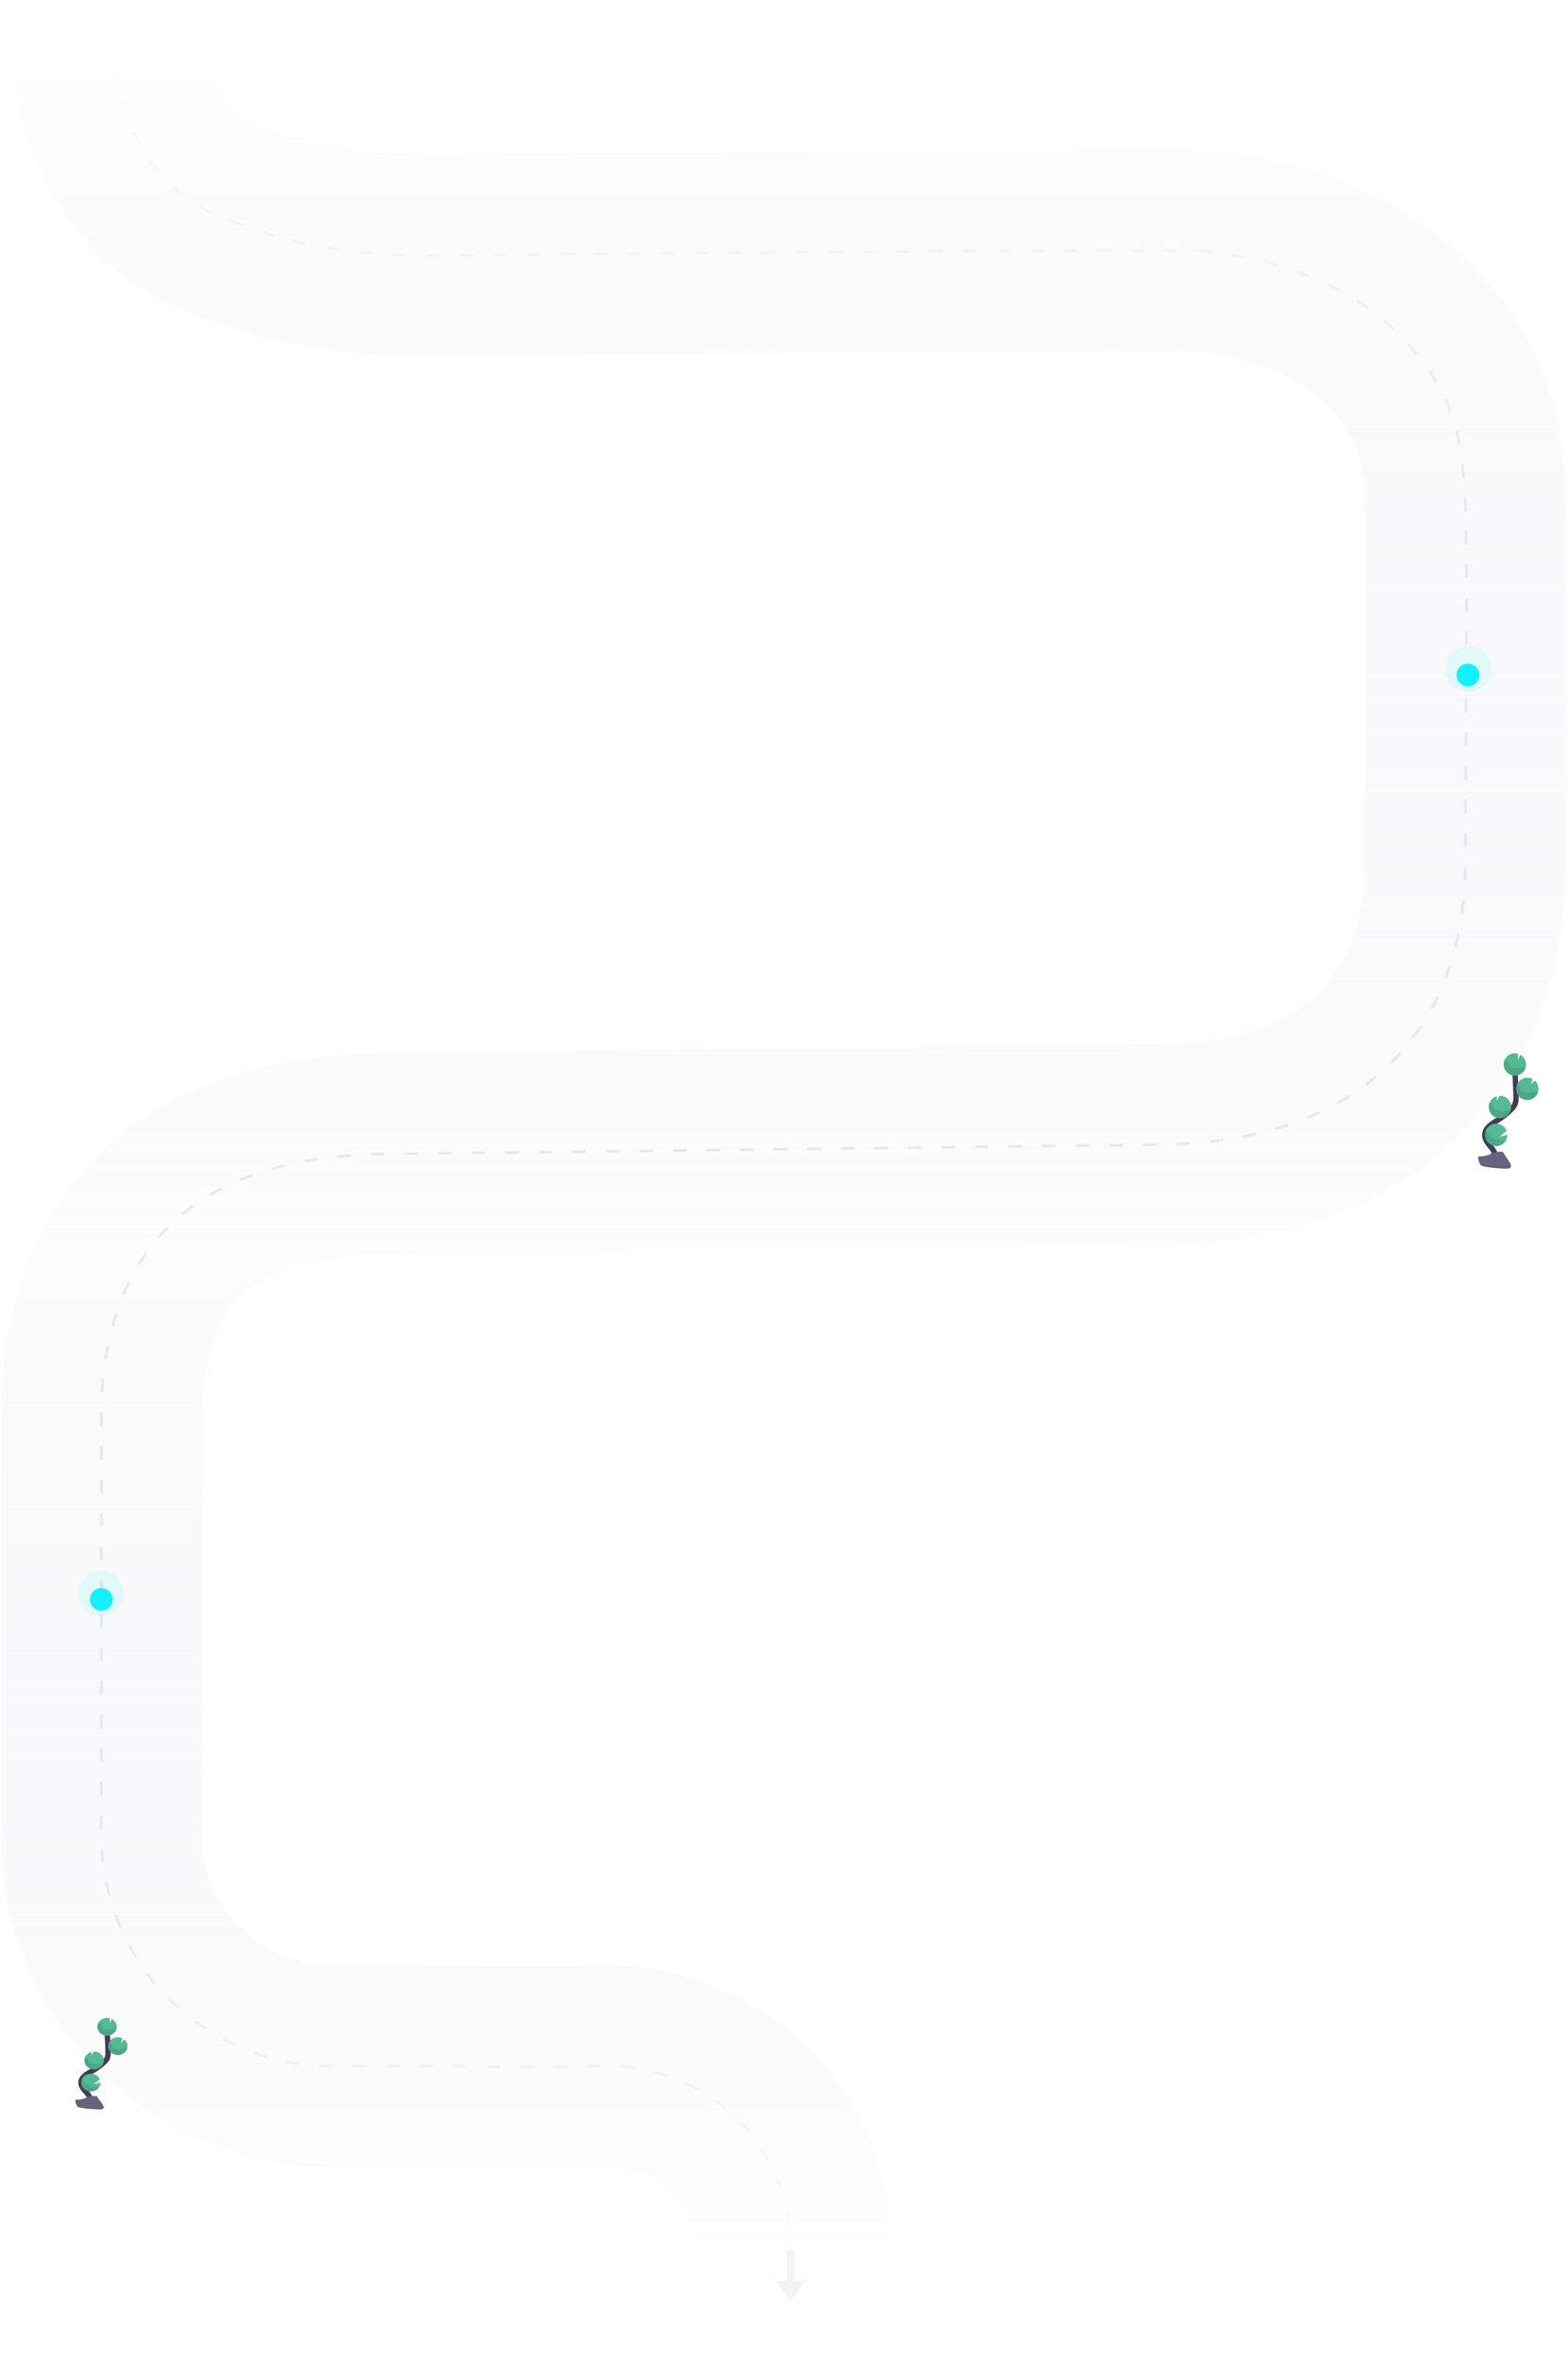 <svg width="1168" height="1758" fill="none" xmlns="http://www.w3.org/2000/svg"><path d="M78.5 1C78.667 41.619 94 129.615 154 156.648c75 33.792 128.5 34.304 204.5 33.28 60.8-.819 379.167-3.769 524-3.428 38.5.091 105.547 13.727 151.5 55 54 48.5 55.16 93.703 57.5 134 2 34.406 0 210.686 0 266.5 0 127-80 209-228.5 210l-570 6.93c-128 0-211 51.986-217.5 183.57V1353c-5.5 109 79.5 184.67 169 184.67 106.5 0 171.5 1.7 205.5 0 71 0 135 49.33 139 131.83v88" stroke="url(#paint0_linear)" stroke-width="150"/><path d="M78.5 1C78.667 41.619 94 129.615 154 156.648c75 33.792 128.5 34.304 204.5 33.28 60.8-.819 379.167-3.769 524-3.428 38.5.091 105.547 13.727 151.5 55 54 48.5 55.16 93.703 57.5 134 2 34.406 0 210.686 0 266.5 0 127-80 209-228.5 210l-570 6.93c-128 0-211 51.986-217.5 183.57V1353c-5.5 109 79.5 184.67 169 184.67 106.5 0 171.5 1.7 205.5 0 71 0 135 49.33 139 131.83v69" stroke="url(#paint1_linear)" stroke-width="2" stroke-dasharray="10 15"/><path d="M1113.6 864.602c1.78-3.28-.24-7.299-2.55-10.227-2.31-2.929-5.13-5.953-5.07-9.698.09-5.357 5.77-8.518 10.31-11.358a50.199 50.199 0 009.26-7.447 13.294 13.294 0 002.84-3.81c.95-2.095.92-4.477.86-6.775-.2-7.643-.58-15.279-1.13-22.907" stroke="#3F3D56" stroke-width="4" stroke-miterlimit="10"/><path d="M1136.75 791.958a8.28 8.28 0 00-1.21-3.957 8.293 8.293 0 00-2.96-2.889l-1.86 3.702.05-4.476a8.315 8.315 0 00-5.16.152 8.334 8.334 0 00-5.51 8.134 8.33 8.33 0 0015.27 4.314 8.302 8.302 0 001.38-4.98zm-14.88 56.553a8.315 8.315 0 01-4.06 3.812 8.316 8.316 0 01-10.11-2.783 8.256 8.256 0 01-1.54-5.351 8.31 8.31 0 012.17-5.128 8.313 8.313 0 014.91-2.615 8.354 8.354 0 015.47 1.067c1.64.972 2.9 2.48 3.57 4.271l-5.22 4.244 5.74-1.333c0 1.328-.32 2.637-.93 3.816zm-4.16-16.222a8.318 8.318 0 01-7.95-4.791 8.29 8.29 0 01-.78-3.168 8.168 8.168 0 01.72-3.804 8.419 8.419 0 012.16-2.91 8.443 8.443 0 013.19-1.722l-.04 3.447 1.89-3.744c1.1-.054 2.19.11 3.22.481a8.296 8.296 0 014.73 4.31c.47.994.73 2.071.78 3.168a8.1 8.1 0 01-.36 2.851 8.333 8.333 0 01-7.56 5.882zm20.29-13.495a8.306 8.306 0 01-3.72-.73 8.386 8.386 0 01-3.02-2.309 8.393 8.393 0 01-1.68-3.408c-.29-1.25-.28-2.55.01-3.799a8.5 8.5 0 011.69-3.401 8.375 8.375 0 013.03-2.296 8.321 8.321 0 017.39.304l-1.48 4.048 3.04-2.917a8.312 8.312 0 012.49 4.168 8.28 8.28 0 01-.25 4.851 8.333 8.333 0 01-2.91 3.887 8.34 8.34 0 01-4.59 1.602z" fill="#57B894"/><path opacity=".1" d="M1135.62 794.184c-1.92.214-3.8.816-5.73.935-1.94.119-4.06-.346-5.28-1.852-.66-.809-.99-1.833-1.55-2.714a5.932 5.932 0 00-2.1-1.983 8.23 8.23 0 00-.82 3.374 8.33 8.33 0 002.58 6.282 8.308 8.308 0 002.96 1.819 8.3 8.3 0 003.44.455 8.355 8.355 0 003.33-.987 8.352 8.352 0 004.12-5.394c-.31.012-.63.035-.95.065zm2.38 24.609a8.335 8.335 0 01-4.14-.897 8.332 8.332 0 01-3.18-2.818 8.361 8.361 0 01-1.38-4.014 8.344 8.344 0 01.76-4.176 5.987 5.987 0 011.68 1.684c.6.899.96 1.935 1.66 2.762 1.3 1.53 3.52 2.03 5.53 1.935 2.01-.095 3.97-.661 5.95-.845.28 0 .57-.048.85-.054a8.34 8.34 0 01-7.73 6.423zm-20.29 13.496a8.318 8.318 0 01-7.95-4.791 8.29 8.29 0 01-.78-3.168 8.168 8.168 0 01.72-3.804c.69.451 1.3 1.026 1.78 1.696.65.917 1.06 1.971 1.79 2.816 1.41 1.572 3.78 2.125 5.91 2.072 2.14-.054 4.06-.554 6.11-.709a8.305 8.305 0 01-2.86 4.148 8.278 8.278 0 01-4.72 1.74zm4.16 16.222c-.44 1-1.08 1.902-1.88 2.654a8.373 8.373 0 01-2.75 1.731 8.373 8.373 0 01-3.21.545 8.318 8.318 0 01-3.17-.724c-1-.448-1.9-1.088-2.66-1.884a8.373 8.373 0 01-1.73-2.756 8.366 8.366 0 01-.54-3.209c.03-1.095.28-2.173.72-3.173a8.465 8.465 0 011.84 1.631c.79.97 1.31 2.065 2.23 2.976 1.7 1.679 4.46 2.381 6.92 2.435 1.41.006 2.83-.07 4.23-.226z" fill="#000"/><path d="M1101 860.828s6.59-.203 8.58-1.62c1.99-1.417 10.12-3.107 10.63-.833.52 2.274 9.9 11.311 2.47 11.346-7.44.036-17.29-1.161-19.28-2.381-1.98-1.22-2.4-6.512-2.4-6.512z" fill="#656380"/><path opacity=".2" d="M1122.81 868.93c-7.45.059-17.29-1.161-19.28-2.382-1.51-.916-2.11-4.22-2.31-5.744h-.22s.42 5.316 2.38 6.548c1.96 1.232 11.83 2.429 19.27 2.381 2.15 0 2.89-.78 2.85-1.917-.28.673-1.09 1.102-2.69 1.114z" fill="#000"/><path d="M66.917 1565.9c1.547-2.6-.206-5.79-2.207-8.11-2-2.32-4.445-4.72-4.394-7.69.078-4.24 5.002-6.75 8.937-9a42.72 42.72 0 008.024-5.91 10.617 10.617 0 002.465-3.02c.815-1.66.794-3.54.743-5.37-.172-6.06-.5-12.11-.985-18.16" stroke="#3F3D56" stroke-width="4" stroke-miterlimit="10"/><path d="M86.983 1508.31a6.225 6.225 0 00-1.046-3.14c-.63-.95-1.513-1.73-2.564-2.29l-1.62 2.94.052-3.55a7.835 7.835 0 00-4.474.12c-1.44.47-2.679 1.35-3.537 2.51a6.216 6.216 0 00-1.239 3.94c.053 1.4.59 2.74 1.535 3.84.944 1.11 2.246 1.9 3.718 2.29 1.472.38 3.038.32 4.473-.17 1.434-.49 2.662-1.38 3.507-2.54.846-1.17 1.264-2.55 1.195-3.95zm-12.893 44.83c-.759 1.35-2 2.41-3.517 3.02a7.842 7.842 0 01-4.812.32c-1.596-.4-2.994-1.29-3.957-2.52-.964-1.23-1.436-2.73-1.336-4.24.1-1.52.764-2.95 1.882-4.07 1.118-1.12 2.622-1.85 4.26-2.07 1.637-.23 3.31.07 4.735.84 1.426.77 2.519 1.97 3.096 3.39l-4.523 3.36 4.977-1.05a6.088 6.088 0 01-.805 3.02zm-3.61-12.86c-.95.04-1.9-.09-2.794-.38a7.4 7.4 0 01-2.421-1.33 6.73 6.73 0 01-1.676-2.09 6.156 6.156 0 01-.674-2.51 6.025 6.025 0 01.624-3.01 6.641 6.641 0 011.876-2.31 7.494 7.494 0 012.765-1.37l-.036 2.74 1.635-2.97c.95-.04 1.9.09 2.795.38a7.4 7.4 0 012.42 1.33 6.73 6.73 0 011.676 2.09c.404.78.633 1.64.674 2.51.043.76-.062 1.53-.31 2.26-.435 1.3-1.298 2.44-2.47 3.28a7.623 7.623 0 01-4.083 1.38zm17.59-10.7a7.726 7.726 0 01-3.23-.58 7.045 7.045 0 01-2.613-1.83 6.365 6.365 0 01-1.455-2.7 6.054 6.054 0 01.007-3.01 6.46 6.46 0 011.468-2.7 7.31 7.31 0 012.622-1.82 7.892 7.892 0 013.233-.56c1.11.04 2.196.32 3.171.81l-1.279 3.2 2.63-2.31c1.064.88 1.816 2.03 2.162 3.31.347 1.27.27 2.61-.218 3.84-.488 1.24-1.367 2.31-2.524 3.08a7.588 7.588 0 01-3.973 1.27z" fill="#57B894"/><path opacity=".1" d="M86.008 1510.07c-1.666.17-3.295.65-4.971.74-1.676.1-3.517-.27-4.575-1.46-.572-.65-.86-1.46-1.34-2.16a5.04 5.04 0 00-1.82-1.57 6.194 6.194 0 00-.715 2.68c-.03.92.154 1.85.54 2.71a6.69 6.69 0 001.697 2.27 7.346 7.346 0 002.563 1.44c.955.31 1.97.43 2.982.36a7.73 7.73 0 002.884-.78 7.008 7.008 0 002.285-1.79 6.433 6.433 0 001.29-2.49c-.273.01-.547.03-.82.05zm2.062 19.51a7.76 7.76 0 01-3.594-.71 7.011 7.011 0 01-2.752-2.23 6.298 6.298 0 01-1.2-3.18 6.186 6.186 0 01.662-3.32c.577.36 1.073.81 1.46 1.34.515.71.825 1.53 1.433 2.19 1.124 1.21 3.053 1.61 4.796 1.53 1.743-.07 3.435-.52 5.157-.67.242 0 .49-.03.732-.04-.358 1.4-1.206 2.65-2.414 3.57a7.557 7.557 0 01-4.28 1.52zm-17.59 10.7c-.95.04-1.9-.09-2.794-.38a7.4 7.4 0 01-2.421-1.33 6.73 6.73 0 01-1.676-2.09 6.156 6.156 0 01-.674-2.51 6.025 6.025 0 01.624-3.01c.602.35 1.126.81 1.547 1.34.563.73.913 1.56 1.547 2.23 1.223 1.25 3.275 1.69 5.126 1.65 1.852-.05 3.517-.44 5.296-.57-.435 1.31-1.301 2.46-2.478 3.29a7.584 7.584 0 01-4.096 1.38zm3.61 12.86a6.744 6.744 0 01-1.632 2.11 7.47 7.47 0 01-2.387 1.37c-.887.31-1.831.45-2.78.43a7.793 7.793 0 01-2.749-.57 7.382 7.382 0 01-2.299-1.5 6.543 6.543 0 01-1.5-2.18 6.131 6.131 0 01-.472-2.55c.027-.86.24-1.72.628-2.51.595.36 1.13.79 1.588 1.29.686.77 1.14 1.64 1.934 2.36 1.48 1.33 3.868 1.89 5.998 1.93a32.15 32.15 0 003.671-.18z" fill="#000"/><path d="M56 1562.91s5.714-.16 7.436-1.29c1.723-1.12 8.767-2.46 9.216-.66.448 1.8 8.58 8.97 2.135 9-6.447.02-14.986-.92-16.704-1.89-1.717-.97-2.083-5.16-2.083-5.16z" fill="#656380"/><path opacity=".2" d="M74.9 1569.33c-6.451.05-14.986-.92-16.703-1.89-1.31-.73-1.83-3.35-2.006-4.55H56s.361 4.21 2.063 5.19c1.701.97 10.252 1.92 16.703 1.89 1.861 0 2.501-.62 2.47-1.52-.242.53-.949.87-2.336.88z" fill="#000"/><circle cx="1094" cy="498" r="17" fill="#13F1FC" fill-opacity=".1"/><g filter="url(#filter0_d)"><circle cx="1093.5" cy="498.5" r="8.5" fill="#13F1FC"/></g><circle cx="75" cy="1186" r="17" fill="#13F1FC" fill-opacity=".1"/><g filter="url(#filter1_d)"><circle cx="75.5" cy="1186.5" r="8.5" fill="#13F1FC"/></g><path fill-rule="evenodd" clip-rule="evenodd" d="M591.818 1675h-5.922v22.7h5.922V1675zm-2.961 38l10.857-15.3H578l10.857 15.3z" fill="#F2F3F3"/><defs><linearGradient id="paint0_linear" x1="586.052" y1="1" x2="586.052" y2="1707.5" gradientUnits="userSpaceOnUse"><stop stop-color="#fff"/><stop offset=".541" stop-color="#E6E8EC" stop-opacity=".1"/><stop offset="1" stop-color="#fff"/></linearGradient><linearGradient id="paint1_linear" x1="586.052" y1="1" x2="586.052" y2="1707.5" gradientUnits="userSpaceOnUse"><stop stop-color="#fff"/><stop offset=".21" stop-color="#E6E8EC"/><stop offset=".834" stop-color="#E6E8EC"/><stop offset="1" stop-color="#fff"/></linearGradient><filter id="filter0_d" x="1075" y="484" width="37" height="37" filterUnits="userSpaceOnUse" color-interpolation-filters="sRGB"><feFlood flood-opacity="0" result="BackgroundImageFix"/><feColorMatrix in="SourceAlpha" values="0 0 0 0 0 0 0 0 0 0 0 0 0 0 0 0 0 0 127 0" result="hardAlpha"/><feOffset dy="4"/><feGaussianBlur stdDeviation="5"/><feColorMatrix values="0 0 0 0 0.075 0 0 0 0 0.945 0 0 0 0 0.988 0 0 0 0.7 0"/><feBlend in2="BackgroundImageFix" result="effect1_dropShadow"/><feBlend in="SourceGraphic" in2="effect1_dropShadow" result="shape"/></filter><filter id="filter1_d" x="57" y="1172" width="37" height="37" filterUnits="userSpaceOnUse" color-interpolation-filters="sRGB"><feFlood flood-opacity="0" result="BackgroundImageFix"/><feColorMatrix in="SourceAlpha" values="0 0 0 0 0 0 0 0 0 0 0 0 0 0 0 0 0 0 127 0" result="hardAlpha"/><feOffset dy="4"/><feGaussianBlur stdDeviation="5"/><feColorMatrix values="0 0 0 0 0.075 0 0 0 0 0.945 0 0 0 0 0.988 0 0 0 0.7 0"/><feBlend in2="BackgroundImageFix" result="effect1_dropShadow"/><feBlend in="SourceGraphic" in2="effect1_dropShadow" result="shape"/></filter></defs></svg>